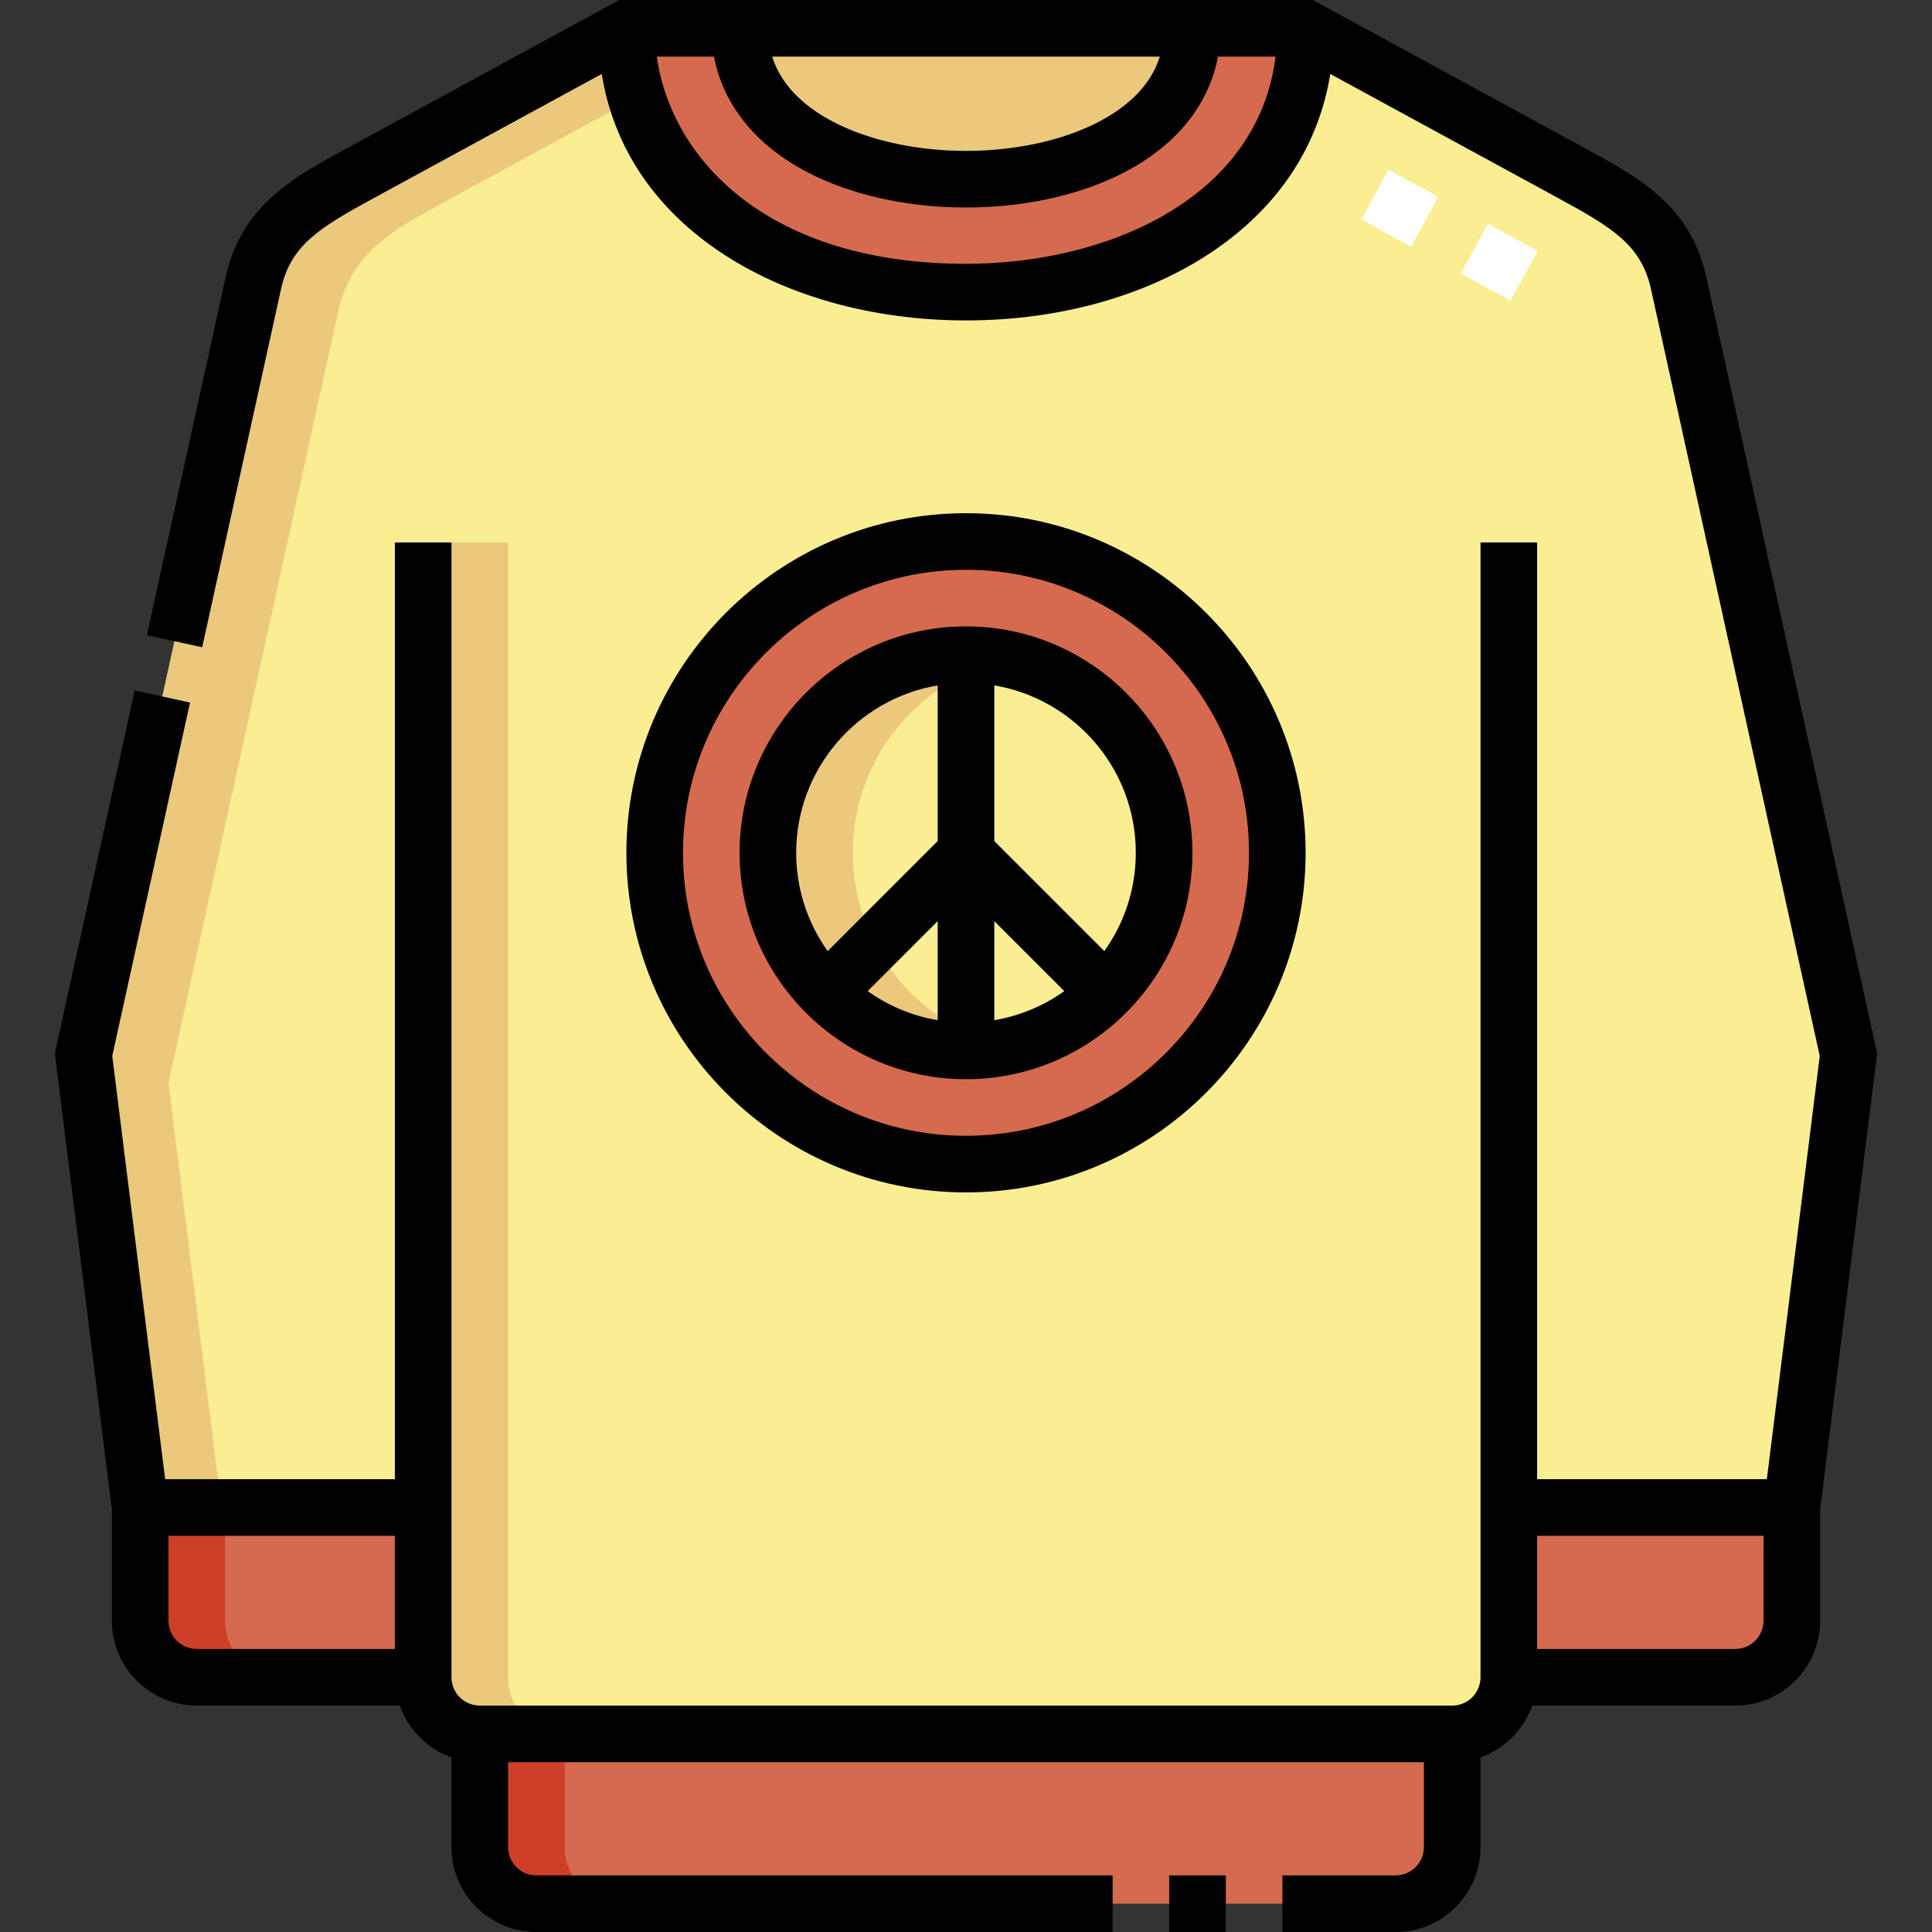 <svg id="Capa_1" enable-background="new 0 0 511.999 511.999" height="512" viewBox="0 0 511.999 511.999" width="512" xmlns="http://www.w3.org/2000/svg"><rect x="0" y="0" width="511.999" height="511.999" fill="#333333" stroke="none"/><g><g><g clip-rule="evenodd" fill-rule="evenodd"><path d="m399.853 399.499h74.999l15-119.998-45-204.502c-3.546-16.113-15.51-22.109-30-30l-68.852-37.499c0 48.43-47.718 69.915-90.001 69.915s-90.001-21.486-90-69.915l-68.853 37.5c-14.49 7.892-26.454 13.885-30 30l-44.999 204.501 15 119.999h74.999v45c0 8.25 6.75 15 15 15h257.708c8.25 0 15-6.75 15-15v-45.001zm-226.354-173.499c0-45.564 36.937-82.5 82.5-82.5s82.5 36.937 82.5 82.5c0 45.564-36.937 82.5-82.5 82.5s-82.5-36.937-82.5-82.5z" fill="#f9ee92"/><path d="m52.146 444.499h59.999v-45h-74.999v30c0 8.25 6.752 15 15 15z" fill="#d56a4e"/><path d="m127.145 459.499v30c0 8.25 6.753 15 15 15h227.708c8.247 0 15-6.75 15-15v-30z" fill="#d56a4e"/><path d="m255.999 47.49c24.236 0 60.001-10.162 60.001-39.99h-120.001c0 29.828 35.764 39.99 60 39.99z" fill="#ecc87d"/><path d="m346 7.5h-30c0 29.828-35.765 39.991-60.001 39.991s-60-10.163-60-39.991h-30c0 48.43 47.718 69.915 90.001 69.915s90-21.486 90-69.915z" fill="#717f99"/><path d="m459.852 444.499h-59.999v-44.999l74.999-.001v30c0 8.25-6.751 15-15 15z" fill="#d56a4e"/><path d="m168.545 25.867c-1.649-5.629-2.546-11.744-2.546-18.367l-68.853 37.5c-14.49 7.892-26.454 13.885-30 30l-44.999 204.501 15 119.999h21.562l-14.063-112.499 45-204.502c3.546-16.115 15.509-22.108 30-30z" fill="#ecc87d"/><path d="m346 7.5h-30c0 29.828-35.765 39.991-60.001 39.991s-60-10.163-60-39.991h-30c0 48.43 47.718 69.915 90.001 69.915s90-21.486 90-69.915z" fill="#d56a4e"/><path d="m52.146 444.499h22.5c-8.248 0-15-6.75-15-15v-30h-22.5v30c0 8.25 6.752 15 15 15z" fill="#ce3f29"/><path d="m112.146 444.499c0 8.25 6.75 15 15 15h22.5c-8.25 0-15-6.75-15-15v-300.744h-22.5z" fill="#ecc87d"/><path d="m127.145 459.499v30c0 8.25 6.753 15 15 15h22.5c-8.247 0-15-6.75-15-15v-30z" fill="#ce3f29"/><path d="m173.499 226c0 45.564 36.937 82.5 82.5 82.5s82.5-36.937 82.5-82.5c0-45.564-36.937-82.5-82.5-82.5s-82.5 36.936-82.5 82.5zm30 0c0-29.004 23.495-52.5 52.5-52.5s52.5 23.496 52.5 52.5-23.496 52.5-52.5 52.5-52.5-23.496-52.5-52.5z" fill="#d56a4e"/><circle cx="255.999" cy="226" fill="#f9ee92" r="52.5"/><path d="m203.499 226c0 33.709 31.186 58.395 63.75 51.289-23.594-5.148-41.25-26.147-41.25-51.289s17.656-46.141 41.25-51.289c-32.563-7.106-63.75 17.579-63.75 51.289z" fill="#ecc87d"/></g><g><path d="m400.301 79.682-13.174-7.173 7.174-13.174 13.174 7.173zm-26.347-14.347-13.174-7.173 7.172-13.174 13.174 7.173z" fill="#fff"/></g></g><g><path d="m452.177 73.388c-4.159-18.902-17.808-26.318-32.257-34.169l-72.011-39.219h-183.82l-70.53 38.413-1.484.807c-14.448 7.85-28.094 15.265-32.253 34.167l-20.888 94.925 14.649 3.224 20.888-94.925c2.567-11.671 10.258-16.328 24.765-24.211l60.225-32.799c3.058 18.854 13.409 34.773 30.402 46.507 17.563 12.128 41.051 18.808 66.137 18.808s48.573-6.679 66.137-18.808c16.993-11.733 27.344-27.653 30.402-46.507l60.221 32.797c14.51 7.884 22.2 12.542 24.769 24.213l44.722 203.241-14.021 112.148h-60.878v-248.245h-15v300.744c0 4.136-3.364 7.5-7.5 7.5h-257.706c-4.136 0-7.5-3.364-7.5-7.5v-300.744h-15v248.245h-60.878l-14.019-112.147 20.609-93.664-14.648-3.224-20.887 94.925-.278 1.261 15.103 120.816v29.533c0 12.406 10.094 22.5 22.5 22.5h53.789c2.264 6.382 7.328 11.446 13.71 13.71v23.79c0 12.406 10.093 22.5 22.499 22.5h152.709v-15h-152.71c-4.135 0-7.499-3.364-7.499-7.5v-22.5h242.707v22.5c0 4.136-3.364 7.5-7.499 7.5h-30v15h30c12.406 0 22.499-10.094 22.499-22.5v-23.79c6.382-2.263 11.446-7.328 13.71-13.71h53.789c12.406 0 22.5-10.093 22.5-22.5v-29.533l15.103-120.816zm-144.81-58.388c-1.999 6.346-6.655 11.725-13.94 16.041-9.601 5.688-23.243 8.95-37.428 8.95s-27.827-3.262-37.428-8.95c-7.284-4.316-11.94-9.694-13.94-16.041zm-51.368 54.916c-51.987 0-77.993-27.215-81.949-54.916h15.162c2.23 11.745 9.734 21.849 21.713 28.945 12.022 7.123 28.029 11.045 45.073 11.045s33.051-3.923 45.073-11.045c11.979-7.097 19.484-17.2 21.713-28.945h15.255c-4.688 37.666-44.7 54.916-82.04 54.916zm-211.352 359.584v-22.5h59.999v29.999h-52.499c-4.136 0-7.5-3.364-7.5-7.499zm415.205 7.499h-52.499v-29.999h59.999v22.5c0 4.135-3.364 7.499-7.5 7.499z"/><path d="m309.854 496.999h15v15h-15z"/><path d="m345.999 226c0-49.626-40.374-90-90-90s-90 40.374-90 90 40.374 90 90 90 90-40.375 90-90zm-165 0c0-41.355 33.645-75 75-75s75 33.645 75 75-33.645 75-75 75-75-33.646-75-75z"/><path d="m315.999 226c0-33.084-26.916-60-60-60s-60 26.916-60 60 26.916 60 60 60 60-26.916 60-60zm-52.5 18.106 18.552 18.551c-5.42 3.863-11.725 6.555-18.552 7.706zm-15 26.257c-6.826-1.151-13.131-3.842-18.552-7.706l18.552-18.551zm52.5-44.363c0 9.704-3.098 18.693-8.342 26.052l-29.158-29.158v-41.257c21.255 3.582 37.5 22.105 37.5 44.363zm-52.5-44.364v41.257l-29.158 29.158c-5.245-7.358-8.342-16.347-8.342-26.052 0-22.257 16.246-40.78 37.5-44.363z"/></g></g></svg>